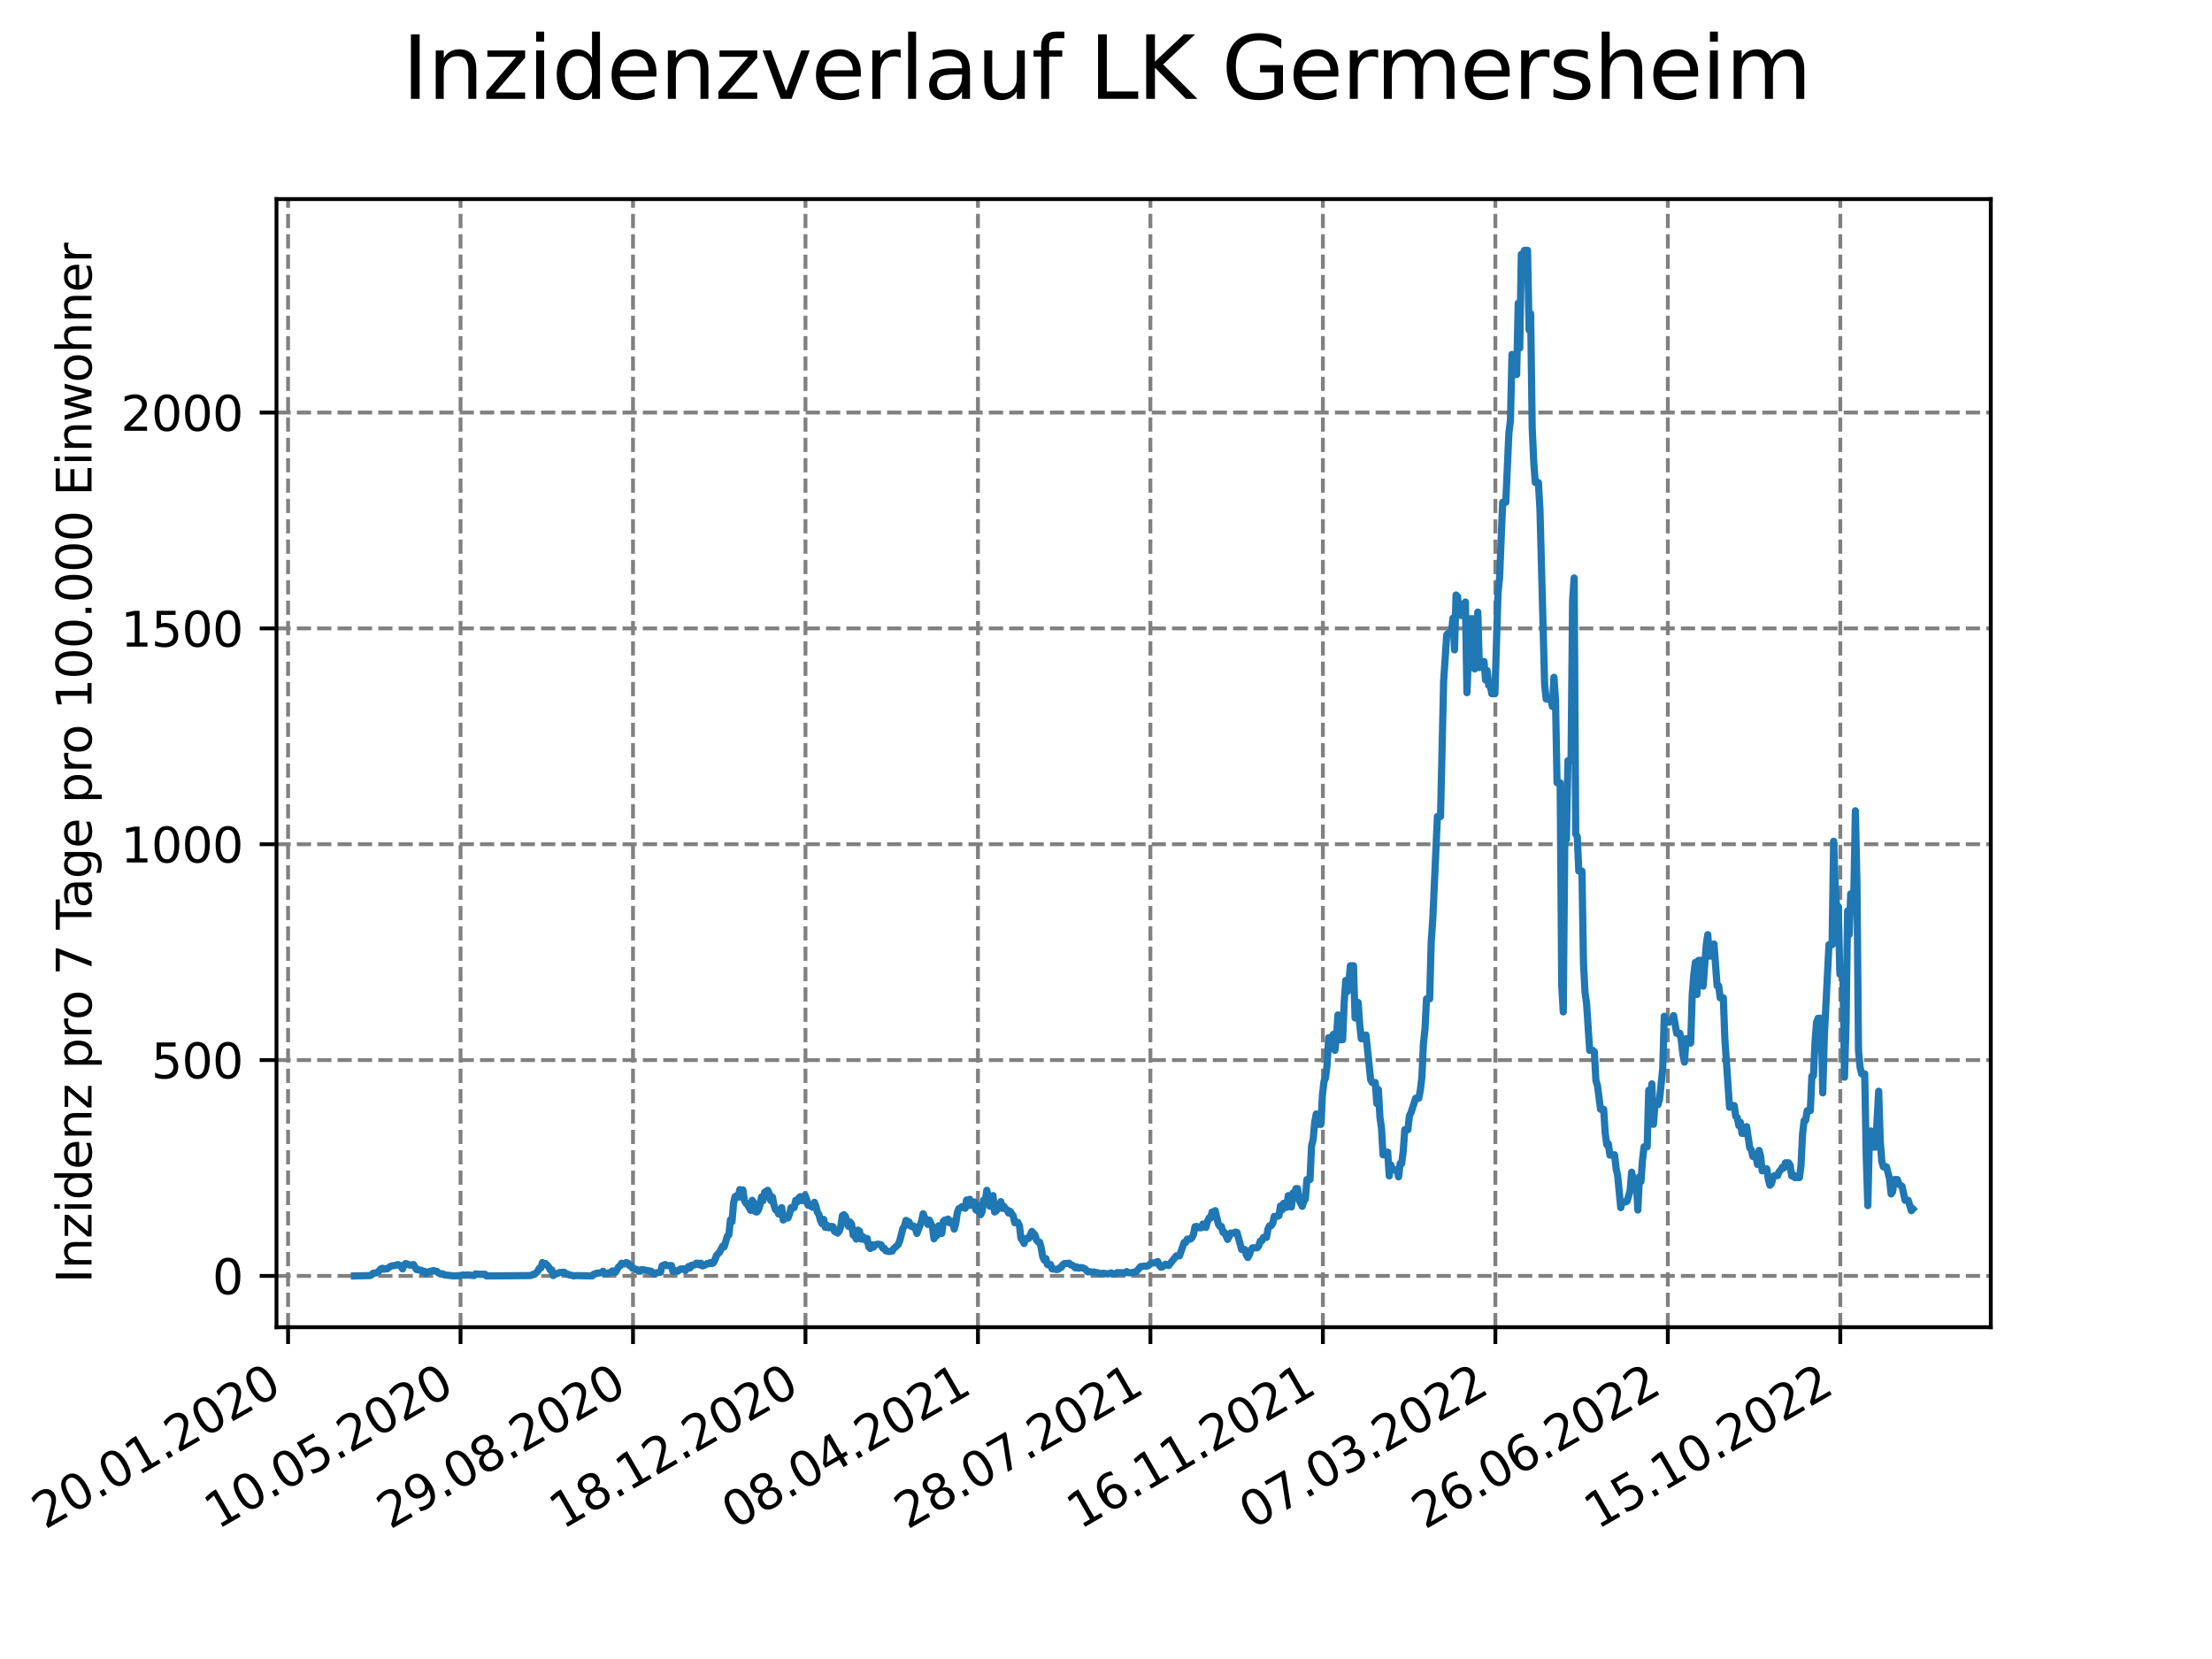 <?xml version="1.0" encoding="utf-8" standalone="no"?>
<!DOCTYPE svg PUBLIC "-//W3C//DTD SVG 1.1//EN"
  "http://www.w3.org/Graphics/SVG/1.1/DTD/svg11.dtd">
<svg xmlns:xlink="http://www.w3.org/1999/xlink" width="460.8pt" height="345.6pt" viewBox="0 0 460.8 345.6" xmlns="http://www.w3.org/2000/svg" version="1.1">
 <defs>
  <style type="text/css">*{stroke-linejoin: round; stroke-linecap: butt}</style>
 </defs>
 <g id="figure_1">
  <g id="patch_1">
   <path d="M 0 345.6 
L 460.8 345.6 
L 460.8 0 
L 0 0 
z
" style="fill: #ffffff"/>
  </g>
  <g id="axes_1">
   <g id="patch_2">
    <path d="M 57.6 276.48 
L 414.72 276.48 
L 414.72 41.472 
L 57.6 41.472 
z
" style="fill: #ffffff"/>
   </g>
   <g id="matplotlib.axis_1">
    <g id="xtick_1">
     <g id="line2d_1">
      <path d="M 60.009 276.48 
L 60.009 41.472 
" clip-path="url(#pda93809107)" style="fill: none; stroke-dasharray: 2.96,1.28; stroke-dashoffset: 0; stroke: #808080; stroke-width: 0.8"/>
     </g>
     <g id="line2d_2">
      <defs>
       <path id="m7b2883e2c3" d="M 0 0 
L 0 3.5 
" style="stroke: #000000; stroke-width: 0.8"/>
      </defs>
      <g>
       <use xlink:href="#m7b2883e2c3" x="60.009" y="276.48" style="stroke: #000000; stroke-width: 0.8"/>
      </g>
     </g>
     <g id="text_1">
      <!-- 20.01.2020 -->
      <g transform="translate(9.384 318.689) rotate(-30) scale(0.1 -0.1)">
       <defs>
        <path id="DejaVuSans-32" d="M 1228 531 
L 3431 531 
L 3431 0 
L 469 0 
L 469 531 
Q 828 903 1448 1529 
Q 2069 2156 2228 2338 
Q 2531 2678 2651 2914 
Q 2772 3150 2772 3378 
Q 2772 3750 2511 3984 
Q 2250 4219 1831 4219 
Q 1534 4219 1204 4116 
Q 875 4013 500 3803 
L 500 4441 
Q 881 4594 1212 4672 
Q 1544 4750 1819 4750 
Q 2544 4750 2975 4387 
Q 3406 4025 3406 3419 
Q 3406 3131 3298 2873 
Q 3191 2616 2906 2266 
Q 2828 2175 2409 1742 
Q 1991 1309 1228 531 
z
" transform="scale(0.016)"/>
        <path id="DejaVuSans-30" d="M 2034 4250 
Q 1547 4250 1301 3770 
Q 1056 3291 1056 2328 
Q 1056 1369 1301 889 
Q 1547 409 2034 409 
Q 2525 409 2770 889 
Q 3016 1369 3016 2328 
Q 3016 3291 2770 3770 
Q 2525 4250 2034 4250 
z
M 2034 4750 
Q 2819 4750 3233 4129 
Q 3647 3509 3647 2328 
Q 3647 1150 3233 529 
Q 2819 -91 2034 -91 
Q 1250 -91 836 529 
Q 422 1150 422 2328 
Q 422 3509 836 4129 
Q 1250 4750 2034 4750 
z
" transform="scale(0.016)"/>
        <path id="DejaVuSans-2e" d="M 684 794 
L 1344 794 
L 1344 0 
L 684 0 
L 684 794 
z
" transform="scale(0.016)"/>
        <path id="DejaVuSans-31" d="M 794 531 
L 1825 531 
L 1825 4091 
L 703 3866 
L 703 4441 
L 1819 4666 
L 2450 4666 
L 2450 531 
L 3481 531 
L 3481 0 
L 794 0 
L 794 531 
z
" transform="scale(0.016)"/>
       </defs>
       <use xlink:href="#DejaVuSans-32"/>
       <use xlink:href="#DejaVuSans-30" x="63.623"/>
       <use xlink:href="#DejaVuSans-2e" x="127.246"/>
       <use xlink:href="#DejaVuSans-30" x="159.033"/>
       <use xlink:href="#DejaVuSans-31" x="222.656"/>
       <use xlink:href="#DejaVuSans-2e" x="286.279"/>
       <use xlink:href="#DejaVuSans-32" x="318.066"/>
       <use xlink:href="#DejaVuSans-30" x="381.689"/>
       <use xlink:href="#DejaVuSans-32" x="445.312"/>
       <use xlink:href="#DejaVuSans-30" x="508.936"/>
      </g>
     </g>
    </g>
    <g id="xtick_2">
     <g id="line2d_3">
      <path d="M 95.938 276.48 
L 95.938 41.472 
" clip-path="url(#pda93809107)" style="fill: none; stroke-dasharray: 2.96,1.28; stroke-dashoffset: 0; stroke: #808080; stroke-width: 0.8"/>
     </g>
     <g id="line2d_4">
      <g>
       <use xlink:href="#m7b2883e2c3" x="95.938" y="276.48" style="stroke: #000000; stroke-width: 0.8"/>
      </g>
     </g>
     <g id="text_2">
      <!-- 10.05.2020 -->
      <g transform="translate(45.312 318.689) rotate(-30) scale(0.1 -0.1)">
       <defs>
        <path id="DejaVuSans-35" d="M 691 4666 
L 3169 4666 
L 3169 4134 
L 1269 4134 
L 1269 2991 
Q 1406 3038 1543 3061 
Q 1681 3084 1819 3084 
Q 2600 3084 3056 2656 
Q 3513 2228 3513 1497 
Q 3513 744 3044 326 
Q 2575 -91 1722 -91 
Q 1428 -91 1123 -41 
Q 819 9 494 109 
L 494 744 
Q 775 591 1075 516 
Q 1375 441 1709 441 
Q 2250 441 2565 725 
Q 2881 1009 2881 1497 
Q 2881 1984 2565 2268 
Q 2250 2553 1709 2553 
Q 1456 2553 1204 2497 
Q 953 2441 691 2322 
L 691 4666 
z
" transform="scale(0.016)"/>
       </defs>
       <use xlink:href="#DejaVuSans-31"/>
       <use xlink:href="#DejaVuSans-30" x="63.623"/>
       <use xlink:href="#DejaVuSans-2e" x="127.246"/>
       <use xlink:href="#DejaVuSans-30" x="159.033"/>
       <use xlink:href="#DejaVuSans-35" x="222.656"/>
       <use xlink:href="#DejaVuSans-2e" x="286.279"/>
       <use xlink:href="#DejaVuSans-32" x="318.066"/>
       <use xlink:href="#DejaVuSans-30" x="381.689"/>
       <use xlink:href="#DejaVuSans-32" x="445.312"/>
       <use xlink:href="#DejaVuSans-30" x="508.936"/>
      </g>
     </g>
    </g>
    <g id="xtick_3">
     <g id="line2d_5">
      <path d="M 131.866 276.48 
L 131.866 41.472 
" clip-path="url(#pda93809107)" style="fill: none; stroke-dasharray: 2.96,1.28; stroke-dashoffset: 0; stroke: #808080; stroke-width: 0.8"/>
     </g>
     <g id="line2d_6">
      <g>
       <use xlink:href="#m7b2883e2c3" x="131.866" y="276.48" style="stroke: #000000; stroke-width: 0.8"/>
      </g>
     </g>
     <g id="text_3">
      <!-- 29.08.2020 -->
      <g transform="translate(81.241 318.689) rotate(-30) scale(0.1 -0.1)">
       <defs>
        <path id="DejaVuSans-39" d="M 703 97 
L 703 672 
Q 941 559 1184 500 
Q 1428 441 1663 441 
Q 2288 441 2617 861 
Q 2947 1281 2994 2138 
Q 2813 1869 2534 1725 
Q 2256 1581 1919 1581 
Q 1219 1581 811 2004 
Q 403 2428 403 3163 
Q 403 3881 828 4315 
Q 1253 4750 1959 4750 
Q 2769 4750 3195 4129 
Q 3622 3509 3622 2328 
Q 3622 1225 3098 567 
Q 2575 -91 1691 -91 
Q 1453 -91 1209 -44 
Q 966 3 703 97 
z
M 1959 2075 
Q 2384 2075 2632 2365 
Q 2881 2656 2881 3163 
Q 2881 3666 2632 3958 
Q 2384 4250 1959 4250 
Q 1534 4250 1286 3958 
Q 1038 3666 1038 3163 
Q 1038 2656 1286 2365 
Q 1534 2075 1959 2075 
z
" transform="scale(0.016)"/>
        <path id="DejaVuSans-38" d="M 2034 2216 
Q 1584 2216 1326 1975 
Q 1069 1734 1069 1313 
Q 1069 891 1326 650 
Q 1584 409 2034 409 
Q 2484 409 2743 651 
Q 3003 894 3003 1313 
Q 3003 1734 2745 1975 
Q 2488 2216 2034 2216 
z
M 1403 2484 
Q 997 2584 770 2862 
Q 544 3141 544 3541 
Q 544 4100 942 4425 
Q 1341 4750 2034 4750 
Q 2731 4750 3128 4425 
Q 3525 4100 3525 3541 
Q 3525 3141 3298 2862 
Q 3072 2584 2669 2484 
Q 3125 2378 3379 2068 
Q 3634 1759 3634 1313 
Q 3634 634 3220 271 
Q 2806 -91 2034 -91 
Q 1263 -91 848 271 
Q 434 634 434 1313 
Q 434 1759 690 2068 
Q 947 2378 1403 2484 
z
M 1172 3481 
Q 1172 3119 1398 2916 
Q 1625 2713 2034 2713 
Q 2441 2713 2670 2916 
Q 2900 3119 2900 3481 
Q 2900 3844 2670 4047 
Q 2441 4250 2034 4250 
Q 1625 4250 1398 4047 
Q 1172 3844 1172 3481 
z
" transform="scale(0.016)"/>
       </defs>
       <use xlink:href="#DejaVuSans-32"/>
       <use xlink:href="#DejaVuSans-39" x="63.623"/>
       <use xlink:href="#DejaVuSans-2e" x="127.246"/>
       <use xlink:href="#DejaVuSans-30" x="159.033"/>
       <use xlink:href="#DejaVuSans-38" x="222.656"/>
       <use xlink:href="#DejaVuSans-2e" x="286.279"/>
       <use xlink:href="#DejaVuSans-32" x="318.066"/>
       <use xlink:href="#DejaVuSans-30" x="381.689"/>
       <use xlink:href="#DejaVuSans-32" x="445.312"/>
       <use xlink:href="#DejaVuSans-30" x="508.936"/>
      </g>
     </g>
    </g>
    <g id="xtick_4">
     <g id="line2d_7">
      <path d="M 167.795 276.48 
L 167.795 41.472 
" clip-path="url(#pda93809107)" style="fill: none; stroke-dasharray: 2.96,1.28; stroke-dashoffset: 0; stroke: #808080; stroke-width: 0.8"/>
     </g>
     <g id="line2d_8">
      <g>
       <use xlink:href="#m7b2883e2c3" x="167.795" y="276.48" style="stroke: #000000; stroke-width: 0.8"/>
      </g>
     </g>
     <g id="text_4">
      <!-- 18.12.2020 -->
      <g transform="translate(117.17 318.689) rotate(-30) scale(0.1 -0.1)">
       <use xlink:href="#DejaVuSans-31"/>
       <use xlink:href="#DejaVuSans-38" x="63.623"/>
       <use xlink:href="#DejaVuSans-2e" x="127.246"/>
       <use xlink:href="#DejaVuSans-31" x="159.033"/>
       <use xlink:href="#DejaVuSans-32" x="222.656"/>
       <use xlink:href="#DejaVuSans-2e" x="286.279"/>
       <use xlink:href="#DejaVuSans-32" x="318.066"/>
       <use xlink:href="#DejaVuSans-30" x="381.689"/>
       <use xlink:href="#DejaVuSans-32" x="445.312"/>
       <use xlink:href="#DejaVuSans-30" x="508.936"/>
      </g>
     </g>
    </g>
    <g id="xtick_5">
     <g id="line2d_9">
      <path d="M 203.724 276.48 
L 203.724 41.472 
" clip-path="url(#pda93809107)" style="fill: none; stroke-dasharray: 2.96,1.28; stroke-dashoffset: 0; stroke: #808080; stroke-width: 0.8"/>
     </g>
     <g id="line2d_10">
      <g>
       <use xlink:href="#m7b2883e2c3" x="203.724" y="276.48" style="stroke: #000000; stroke-width: 0.8"/>
      </g>
     </g>
     <g id="text_5">
      <!-- 08.04.2021 -->
      <g transform="translate(153.099 318.689) rotate(-30) scale(0.1 -0.1)">
       <defs>
        <path id="DejaVuSans-34" d="M 2419 4116 
L 825 1625 
L 2419 1625 
L 2419 4116 
z
M 2253 4666 
L 3047 4666 
L 3047 1625 
L 3713 1625 
L 3713 1100 
L 3047 1100 
L 3047 0 
L 2419 0 
L 2419 1100 
L 313 1100 
L 313 1709 
L 2253 4666 
z
" transform="scale(0.016)"/>
       </defs>
       <use xlink:href="#DejaVuSans-30"/>
       <use xlink:href="#DejaVuSans-38" x="63.623"/>
       <use xlink:href="#DejaVuSans-2e" x="127.246"/>
       <use xlink:href="#DejaVuSans-30" x="159.033"/>
       <use xlink:href="#DejaVuSans-34" x="222.656"/>
       <use xlink:href="#DejaVuSans-2e" x="286.279"/>
       <use xlink:href="#DejaVuSans-32" x="318.066"/>
       <use xlink:href="#DejaVuSans-30" x="381.689"/>
       <use xlink:href="#DejaVuSans-32" x="445.312"/>
       <use xlink:href="#DejaVuSans-31" x="508.936"/>
      </g>
     </g>
    </g>
    <g id="xtick_6">
     <g id="line2d_11">
      <path d="M 239.653 276.48 
L 239.653 41.472 
" clip-path="url(#pda93809107)" style="fill: none; stroke-dasharray: 2.96,1.28; stroke-dashoffset: 0; stroke: #808080; stroke-width: 0.8"/>
     </g>
     <g id="line2d_12">
      <g>
       <use xlink:href="#m7b2883e2c3" x="239.653" y="276.48" style="stroke: #000000; stroke-width: 0.8"/>
      </g>
     </g>
     <g id="text_6">
      <!-- 28.07.2021 -->
      <g transform="translate(189.028 318.689) rotate(-30) scale(0.1 -0.1)">
       <defs>
        <path id="DejaVuSans-37" d="M 525 4666 
L 3525 4666 
L 3525 4397 
L 1831 0 
L 1172 0 
L 2766 4134 
L 525 4134 
L 525 4666 
z
" transform="scale(0.016)"/>
       </defs>
       <use xlink:href="#DejaVuSans-32"/>
       <use xlink:href="#DejaVuSans-38" x="63.623"/>
       <use xlink:href="#DejaVuSans-2e" x="127.246"/>
       <use xlink:href="#DejaVuSans-30" x="159.033"/>
       <use xlink:href="#DejaVuSans-37" x="222.656"/>
       <use xlink:href="#DejaVuSans-2e" x="286.279"/>
       <use xlink:href="#DejaVuSans-32" x="318.066"/>
       <use xlink:href="#DejaVuSans-30" x="381.689"/>
       <use xlink:href="#DejaVuSans-32" x="445.312"/>
       <use xlink:href="#DejaVuSans-31" x="508.936"/>
      </g>
     </g>
    </g>
    <g id="xtick_7">
     <g id="line2d_13">
      <path d="M 275.582 276.48 
L 275.582 41.472 
" clip-path="url(#pda93809107)" style="fill: none; stroke-dasharray: 2.96,1.28; stroke-dashoffset: 0; stroke: #808080; stroke-width: 0.8"/>
     </g>
     <g id="line2d_14">
      <g>
       <use xlink:href="#m7b2883e2c3" x="275.582" y="276.48" style="stroke: #000000; stroke-width: 0.8"/>
      </g>
     </g>
     <g id="text_7">
      <!-- 16.11.2021 -->
      <g transform="translate(224.957 318.689) rotate(-30) scale(0.1 -0.1)">
       <defs>
        <path id="DejaVuSans-36" d="M 2113 2584 
Q 1688 2584 1439 2293 
Q 1191 2003 1191 1497 
Q 1191 994 1439 701 
Q 1688 409 2113 409 
Q 2538 409 2786 701 
Q 3034 994 3034 1497 
Q 3034 2003 2786 2293 
Q 2538 2584 2113 2584 
z
M 3366 4563 
L 3366 3988 
Q 3128 4100 2886 4159 
Q 2644 4219 2406 4219 
Q 1781 4219 1451 3797 
Q 1122 3375 1075 2522 
Q 1259 2794 1537 2939 
Q 1816 3084 2150 3084 
Q 2853 3084 3261 2657 
Q 3669 2231 3669 1497 
Q 3669 778 3244 343 
Q 2819 -91 2113 -91 
Q 1303 -91 875 529 
Q 447 1150 447 2328 
Q 447 3434 972 4092 
Q 1497 4750 2381 4750 
Q 2619 4750 2861 4703 
Q 3103 4656 3366 4563 
z
" transform="scale(0.016)"/>
       </defs>
       <use xlink:href="#DejaVuSans-31"/>
       <use xlink:href="#DejaVuSans-36" x="63.623"/>
       <use xlink:href="#DejaVuSans-2e" x="127.246"/>
       <use xlink:href="#DejaVuSans-31" x="159.033"/>
       <use xlink:href="#DejaVuSans-31" x="222.656"/>
       <use xlink:href="#DejaVuSans-2e" x="286.279"/>
       <use xlink:href="#DejaVuSans-32" x="318.066"/>
       <use xlink:href="#DejaVuSans-30" x="381.689"/>
       <use xlink:href="#DejaVuSans-32" x="445.312"/>
       <use xlink:href="#DejaVuSans-31" x="508.936"/>
      </g>
     </g>
    </g>
    <g id="xtick_8">
     <g id="line2d_15">
      <path d="M 311.511 276.48 
L 311.511 41.472 
" clip-path="url(#pda93809107)" style="fill: none; stroke-dasharray: 2.96,1.28; stroke-dashoffset: 0; stroke: #808080; stroke-width: 0.8"/>
     </g>
     <g id="line2d_16">
      <g>
       <use xlink:href="#m7b2883e2c3" x="311.511" y="276.48" style="stroke: #000000; stroke-width: 0.8"/>
      </g>
     </g>
     <g id="text_8">
      <!-- 07.03.2022 -->
      <g transform="translate(260.886 318.689) rotate(-30) scale(0.1 -0.1)">
       <defs>
        <path id="DejaVuSans-33" d="M 2597 2516 
Q 3050 2419 3304 2112 
Q 3559 1806 3559 1356 
Q 3559 666 3084 287 
Q 2609 -91 1734 -91 
Q 1441 -91 1130 -33 
Q 819 25 488 141 
L 488 750 
Q 750 597 1062 519 
Q 1375 441 1716 441 
Q 2309 441 2620 675 
Q 2931 909 2931 1356 
Q 2931 1769 2642 2001 
Q 2353 2234 1838 2234 
L 1294 2234 
L 1294 2753 
L 1863 2753 
Q 2328 2753 2575 2939 
Q 2822 3125 2822 3475 
Q 2822 3834 2567 4026 
Q 2313 4219 1838 4219 
Q 1578 4219 1281 4162 
Q 984 4106 628 3988 
L 628 4550 
Q 988 4650 1302 4700 
Q 1616 4750 1894 4750 
Q 2613 4750 3031 4423 
Q 3450 4097 3450 3541 
Q 3450 3153 3228 2886 
Q 3006 2619 2597 2516 
z
" transform="scale(0.016)"/>
       </defs>
       <use xlink:href="#DejaVuSans-30"/>
       <use xlink:href="#DejaVuSans-37" x="63.623"/>
       <use xlink:href="#DejaVuSans-2e" x="127.246"/>
       <use xlink:href="#DejaVuSans-30" x="159.033"/>
       <use xlink:href="#DejaVuSans-33" x="222.656"/>
       <use xlink:href="#DejaVuSans-2e" x="286.279"/>
       <use xlink:href="#DejaVuSans-32" x="318.066"/>
       <use xlink:href="#DejaVuSans-30" x="381.689"/>
       <use xlink:href="#DejaVuSans-32" x="445.312"/>
       <use xlink:href="#DejaVuSans-32" x="508.936"/>
      </g>
     </g>
    </g>
    <g id="xtick_9">
     <g id="line2d_17">
      <path d="M 347.44 276.48 
L 347.44 41.472 
" clip-path="url(#pda93809107)" style="fill: none; stroke-dasharray: 2.96,1.28; stroke-dashoffset: 0; stroke: #808080; stroke-width: 0.8"/>
     </g>
     <g id="line2d_18">
      <g>
       <use xlink:href="#m7b2883e2c3" x="347.44" y="276.48" style="stroke: #000000; stroke-width: 0.8"/>
      </g>
     </g>
     <g id="text_9">
      <!-- 26.06.2022 -->
      <g transform="translate(296.814 318.689) rotate(-30) scale(0.1 -0.1)">
       <use xlink:href="#DejaVuSans-32"/>
       <use xlink:href="#DejaVuSans-36" x="63.623"/>
       <use xlink:href="#DejaVuSans-2e" x="127.246"/>
       <use xlink:href="#DejaVuSans-30" x="159.033"/>
       <use xlink:href="#DejaVuSans-36" x="222.656"/>
       <use xlink:href="#DejaVuSans-2e" x="286.279"/>
       <use xlink:href="#DejaVuSans-32" x="318.066"/>
       <use xlink:href="#DejaVuSans-30" x="381.689"/>
       <use xlink:href="#DejaVuSans-32" x="445.312"/>
       <use xlink:href="#DejaVuSans-32" x="508.936"/>
      </g>
     </g>
    </g>
    <g id="xtick_10">
     <g id="line2d_19">
      <path d="M 383.369 276.48 
L 383.369 41.472 
" clip-path="url(#pda93809107)" style="fill: none; stroke-dasharray: 2.96,1.28; stroke-dashoffset: 0; stroke: #808080; stroke-width: 0.8"/>
     </g>
     <g id="line2d_20">
      <g>
       <use xlink:href="#m7b2883e2c3" x="383.369" y="276.48" style="stroke: #000000; stroke-width: 0.8"/>
      </g>
     </g>
     <g id="text_10">
      <!-- 15.10.2022 -->
      <g transform="translate(332.743 318.689) rotate(-30) scale(0.1 -0.1)">
       <use xlink:href="#DejaVuSans-31"/>
       <use xlink:href="#DejaVuSans-35" x="63.623"/>
       <use xlink:href="#DejaVuSans-2e" x="127.246"/>
       <use xlink:href="#DejaVuSans-31" x="159.033"/>
       <use xlink:href="#DejaVuSans-30" x="222.656"/>
       <use xlink:href="#DejaVuSans-2e" x="286.279"/>
       <use xlink:href="#DejaVuSans-32" x="318.066"/>
       <use xlink:href="#DejaVuSans-30" x="381.689"/>
       <use xlink:href="#DejaVuSans-32" x="445.312"/>
       <use xlink:href="#DejaVuSans-32" x="508.936"/>
      </g>
     </g>
    </g>
   </g>
   <g id="matplotlib.axis_2">
    <g id="ytick_1">
     <g id="line2d_21">
      <path d="M 57.6 265.798 
L 414.72 265.798 
" clip-path="url(#pda93809107)" style="fill: none; stroke-dasharray: 2.96,1.28; stroke-dashoffset: 0; stroke: #808080; stroke-width: 0.8"/>
     </g>
     <g id="line2d_22">
      <defs>
       <path id="m32d143be0c" d="M 0 0 
L -3.5 0 
" style="stroke: #000000; stroke-width: 0.8"/>
      </defs>
      <g>
       <use xlink:href="#m32d143be0c" x="57.6" y="265.798" style="stroke: #000000; stroke-width: 0.8"/>
      </g>
     </g>
     <g id="text_11">
      <!-- 0 -->
      <g transform="translate(44.237 269.597) scale(0.1 -0.1)">
       <use xlink:href="#DejaVuSans-30"/>
      </g>
     </g>
    </g>
    <g id="ytick_2">
     <g id="line2d_23">
      <path d="M 57.6 220.834 
L 414.72 220.834 
" clip-path="url(#pda93809107)" style="fill: none; stroke-dasharray: 2.96,1.28; stroke-dashoffset: 0; stroke: #808080; stroke-width: 0.8"/>
     </g>
     <g id="line2d_24">
      <g>
       <use xlink:href="#m32d143be0c" x="57.6" y="220.834" style="stroke: #000000; stroke-width: 0.8"/>
      </g>
     </g>
     <g id="text_12">
      <!-- 500 -->
      <g transform="translate(31.512 224.633) scale(0.1 -0.1)">
       <use xlink:href="#DejaVuSans-35"/>
       <use xlink:href="#DejaVuSans-30" x="63.623"/>
       <use xlink:href="#DejaVuSans-30" x="127.246"/>
      </g>
     </g>
    </g>
    <g id="ytick_3">
     <g id="line2d_25">
      <path d="M 57.6 175.87 
L 414.72 175.87 
" clip-path="url(#pda93809107)" style="fill: none; stroke-dasharray: 2.96,1.28; stroke-dashoffset: 0; stroke: #808080; stroke-width: 0.8"/>
     </g>
     <g id="line2d_26">
      <g>
       <use xlink:href="#m32d143be0c" x="57.6" y="175.87" style="stroke: #000000; stroke-width: 0.8"/>
      </g>
     </g>
     <g id="text_13">
      <!-- 1000 -->
      <g transform="translate(25.15 179.669) scale(0.1 -0.1)">
       <use xlink:href="#DejaVuSans-31"/>
       <use xlink:href="#DejaVuSans-30" x="63.623"/>
       <use xlink:href="#DejaVuSans-30" x="127.246"/>
       <use xlink:href="#DejaVuSans-30" x="190.869"/>
      </g>
     </g>
    </g>
    <g id="ytick_4">
     <g id="line2d_27">
      <path d="M 57.6 130.906 
L 414.72 130.906 
" clip-path="url(#pda93809107)" style="fill: none; stroke-dasharray: 2.96,1.28; stroke-dashoffset: 0; stroke: #808080; stroke-width: 0.8"/>
     </g>
     <g id="line2d_28">
      <g>
       <use xlink:href="#m32d143be0c" x="57.6" y="130.906" style="stroke: #000000; stroke-width: 0.8"/>
      </g>
     </g>
     <g id="text_14">
      <!-- 1500 -->
      <g transform="translate(25.15 134.706) scale(0.1 -0.1)">
       <use xlink:href="#DejaVuSans-31"/>
       <use xlink:href="#DejaVuSans-35" x="63.623"/>
       <use xlink:href="#DejaVuSans-30" x="127.246"/>
       <use xlink:href="#DejaVuSans-30" x="190.869"/>
      </g>
     </g>
    </g>
    <g id="ytick_5">
     <g id="line2d_29">
      <path d="M 57.6 85.943 
L 414.72 85.943 
" clip-path="url(#pda93809107)" style="fill: none; stroke-dasharray: 2.96,1.28; stroke-dashoffset: 0; stroke: #808080; stroke-width: 0.8"/>
     </g>
     <g id="line2d_30">
      <g>
       <use xlink:href="#m32d143be0c" x="57.6" y="85.943" style="stroke: #000000; stroke-width: 0.8"/>
      </g>
     </g>
     <g id="text_15">
      <!-- 2000 -->
      <g transform="translate(25.15 89.742) scale(0.1 -0.1)">
       <use xlink:href="#DejaVuSans-32"/>
       <use xlink:href="#DejaVuSans-30" x="63.623"/>
       <use xlink:href="#DejaVuSans-30" x="127.246"/>
       <use xlink:href="#DejaVuSans-30" x="190.869"/>
      </g>
     </g>
    </g>
    <g id="text_16">
     <!-- Inzidenz pro 7 Tage pro 100.000 Einwohner -->
     <g transform="translate(19.07 267.301) rotate(-90) scale(0.1 -0.1)">
      <defs>
       <path id="DejaVuSans-49" d="M 628 4666 
L 1259 4666 
L 1259 0 
L 628 0 
L 628 4666 
z
" transform="scale(0.016)"/>
       <path id="DejaVuSans-6e" d="M 3513 2113 
L 3513 0 
L 2938 0 
L 2938 2094 
Q 2938 2591 2744 2837 
Q 2550 3084 2163 3084 
Q 1697 3084 1428 2787 
Q 1159 2491 1159 1978 
L 1159 0 
L 581 0 
L 581 3500 
L 1159 3500 
L 1159 2956 
Q 1366 3272 1645 3428 
Q 1925 3584 2291 3584 
Q 2894 3584 3203 3211 
Q 3513 2838 3513 2113 
z
" transform="scale(0.016)"/>
       <path id="DejaVuSans-7a" d="M 353 3500 
L 3084 3500 
L 3084 2975 
L 922 459 
L 3084 459 
L 3084 0 
L 275 0 
L 275 525 
L 2438 3041 
L 353 3041 
L 353 3500 
z
" transform="scale(0.016)"/>
       <path id="DejaVuSans-69" d="M 603 3500 
L 1178 3500 
L 1178 0 
L 603 0 
L 603 3500 
z
M 603 4863 
L 1178 4863 
L 1178 4134 
L 603 4134 
L 603 4863 
z
" transform="scale(0.016)"/>
       <path id="DejaVuSans-64" d="M 2906 2969 
L 2906 4863 
L 3481 4863 
L 3481 0 
L 2906 0 
L 2906 525 
Q 2725 213 2448 61 
Q 2172 -91 1784 -91 
Q 1150 -91 751 415 
Q 353 922 353 1747 
Q 353 2572 751 3078 
Q 1150 3584 1784 3584 
Q 2172 3584 2448 3432 
Q 2725 3281 2906 2969 
z
M 947 1747 
Q 947 1113 1208 752 
Q 1469 391 1925 391 
Q 2381 391 2643 752 
Q 2906 1113 2906 1747 
Q 2906 2381 2643 2742 
Q 2381 3103 1925 3103 
Q 1469 3103 1208 2742 
Q 947 2381 947 1747 
z
" transform="scale(0.016)"/>
       <path id="DejaVuSans-65" d="M 3597 1894 
L 3597 1613 
L 953 1613 
Q 991 1019 1311 708 
Q 1631 397 2203 397 
Q 2534 397 2845 478 
Q 3156 559 3463 722 
L 3463 178 
Q 3153 47 2828 -22 
Q 2503 -91 2169 -91 
Q 1331 -91 842 396 
Q 353 884 353 1716 
Q 353 2575 817 3079 
Q 1281 3584 2069 3584 
Q 2775 3584 3186 3129 
Q 3597 2675 3597 1894 
z
M 3022 2063 
Q 3016 2534 2758 2815 
Q 2500 3097 2075 3097 
Q 1594 3097 1305 2825 
Q 1016 2553 972 2059 
L 3022 2063 
z
" transform="scale(0.016)"/>
       <path id="DejaVuSans-20" transform="scale(0.016)"/>
       <path id="DejaVuSans-70" d="M 1159 525 
L 1159 -1331 
L 581 -1331 
L 581 3500 
L 1159 3500 
L 1159 2969 
Q 1341 3281 1617 3432 
Q 1894 3584 2278 3584 
Q 2916 3584 3314 3078 
Q 3713 2572 3713 1747 
Q 3713 922 3314 415 
Q 2916 -91 2278 -91 
Q 1894 -91 1617 61 
Q 1341 213 1159 525 
z
M 3116 1747 
Q 3116 2381 2855 2742 
Q 2594 3103 2138 3103 
Q 1681 3103 1420 2742 
Q 1159 2381 1159 1747 
Q 1159 1113 1420 752 
Q 1681 391 2138 391 
Q 2594 391 2855 752 
Q 3116 1113 3116 1747 
z
" transform="scale(0.016)"/>
       <path id="DejaVuSans-72" d="M 2631 2963 
Q 2534 3019 2420 3045 
Q 2306 3072 2169 3072 
Q 1681 3072 1420 2755 
Q 1159 2438 1159 1844 
L 1159 0 
L 581 0 
L 581 3500 
L 1159 3500 
L 1159 2956 
Q 1341 3275 1631 3429 
Q 1922 3584 2338 3584 
Q 2397 3584 2469 3576 
Q 2541 3569 2628 3553 
L 2631 2963 
z
" transform="scale(0.016)"/>
       <path id="DejaVuSans-6f" d="M 1959 3097 
Q 1497 3097 1228 2736 
Q 959 2375 959 1747 
Q 959 1119 1226 758 
Q 1494 397 1959 397 
Q 2419 397 2687 759 
Q 2956 1122 2956 1747 
Q 2956 2369 2687 2733 
Q 2419 3097 1959 3097 
z
M 1959 3584 
Q 2709 3584 3137 3096 
Q 3566 2609 3566 1747 
Q 3566 888 3137 398 
Q 2709 -91 1959 -91 
Q 1206 -91 779 398 
Q 353 888 353 1747 
Q 353 2609 779 3096 
Q 1206 3584 1959 3584 
z
" transform="scale(0.016)"/>
       <path id="DejaVuSans-54" d="M -19 4666 
L 3928 4666 
L 3928 4134 
L 2272 4134 
L 2272 0 
L 1638 0 
L 1638 4134 
L -19 4134 
L -19 4666 
z
" transform="scale(0.016)"/>
       <path id="DejaVuSans-61" d="M 2194 1759 
Q 1497 1759 1228 1600 
Q 959 1441 959 1056 
Q 959 750 1161 570 
Q 1363 391 1709 391 
Q 2188 391 2477 730 
Q 2766 1069 2766 1631 
L 2766 1759 
L 2194 1759 
z
M 3341 1997 
L 3341 0 
L 2766 0 
L 2766 531 
Q 2569 213 2275 61 
Q 1981 -91 1556 -91 
Q 1019 -91 701 211 
Q 384 513 384 1019 
Q 384 1609 779 1909 
Q 1175 2209 1959 2209 
L 2766 2209 
L 2766 2266 
Q 2766 2663 2505 2880 
Q 2244 3097 1772 3097 
Q 1472 3097 1187 3025 
Q 903 2953 641 2809 
L 641 3341 
Q 956 3463 1253 3523 
Q 1550 3584 1831 3584 
Q 2591 3584 2966 3190 
Q 3341 2797 3341 1997 
z
" transform="scale(0.016)"/>
       <path id="DejaVuSans-67" d="M 2906 1791 
Q 2906 2416 2648 2759 
Q 2391 3103 1925 3103 
Q 1463 3103 1205 2759 
Q 947 2416 947 1791 
Q 947 1169 1205 825 
Q 1463 481 1925 481 
Q 2391 481 2648 825 
Q 2906 1169 2906 1791 
z
M 3481 434 
Q 3481 -459 3084 -895 
Q 2688 -1331 1869 -1331 
Q 1566 -1331 1297 -1286 
Q 1028 -1241 775 -1147 
L 775 -588 
Q 1028 -725 1275 -790 
Q 1522 -856 1778 -856 
Q 2344 -856 2625 -561 
Q 2906 -266 2906 331 
L 2906 616 
Q 2728 306 2450 153 
Q 2172 0 1784 0 
Q 1141 0 747 490 
Q 353 981 353 1791 
Q 353 2603 747 3093 
Q 1141 3584 1784 3584 
Q 2172 3584 2450 3431 
Q 2728 3278 2906 2969 
L 2906 3500 
L 3481 3500 
L 3481 434 
z
" transform="scale(0.016)"/>
       <path id="DejaVuSans-45" d="M 628 4666 
L 3578 4666 
L 3578 4134 
L 1259 4134 
L 1259 2753 
L 3481 2753 
L 3481 2222 
L 1259 2222 
L 1259 531 
L 3634 531 
L 3634 0 
L 628 0 
L 628 4666 
z
" transform="scale(0.016)"/>
       <path id="DejaVuSans-77" d="M 269 3500 
L 844 3500 
L 1563 769 
L 2278 3500 
L 2956 3500 
L 3675 769 
L 4391 3500 
L 4966 3500 
L 4050 0 
L 3372 0 
L 2619 2869 
L 1863 0 
L 1184 0 
L 269 3500 
z
" transform="scale(0.016)"/>
       <path id="DejaVuSans-68" d="M 3513 2113 
L 3513 0 
L 2938 0 
L 2938 2094 
Q 2938 2591 2744 2837 
Q 2550 3084 2163 3084 
Q 1697 3084 1428 2787 
Q 1159 2491 1159 1978 
L 1159 0 
L 581 0 
L 581 4863 
L 1159 4863 
L 1159 2956 
Q 1366 3272 1645 3428 
Q 1925 3584 2291 3584 
Q 2894 3584 3203 3211 
Q 3513 2838 3513 2113 
z
" transform="scale(0.016)"/>
      </defs>
      <use xlink:href="#DejaVuSans-49"/>
      <use xlink:href="#DejaVuSans-6e" x="29.492"/>
      <use xlink:href="#DejaVuSans-7a" x="92.871"/>
      <use xlink:href="#DejaVuSans-69" x="145.361"/>
      <use xlink:href="#DejaVuSans-64" x="173.145"/>
      <use xlink:href="#DejaVuSans-65" x="236.621"/>
      <use xlink:href="#DejaVuSans-6e" x="298.145"/>
      <use xlink:href="#DejaVuSans-7a" x="361.523"/>
      <use xlink:href="#DejaVuSans-20" x="414.014"/>
      <use xlink:href="#DejaVuSans-70" x="445.801"/>
      <use xlink:href="#DejaVuSans-72" x="509.277"/>
      <use xlink:href="#DejaVuSans-6f" x="548.141"/>
      <use xlink:href="#DejaVuSans-20" x="609.322"/>
      <use xlink:href="#DejaVuSans-37" x="641.109"/>
      <use xlink:href="#DejaVuSans-20" x="704.732"/>
      <use xlink:href="#DejaVuSans-54" x="736.52"/>
      <use xlink:href="#DejaVuSans-61" x="781.104"/>
      <use xlink:href="#DejaVuSans-67" x="842.383"/>
      <use xlink:href="#DejaVuSans-65" x="905.859"/>
      <use xlink:href="#DejaVuSans-20" x="967.383"/>
      <use xlink:href="#DejaVuSans-70" x="999.17"/>
      <use xlink:href="#DejaVuSans-72" x="1062.646"/>
      <use xlink:href="#DejaVuSans-6f" x="1101.51"/>
      <use xlink:href="#DejaVuSans-20" x="1162.691"/>
      <use xlink:href="#DejaVuSans-31" x="1194.479"/>
      <use xlink:href="#DejaVuSans-30" x="1258.102"/>
      <use xlink:href="#DejaVuSans-30" x="1321.725"/>
      <use xlink:href="#DejaVuSans-2e" x="1385.348"/>
      <use xlink:href="#DejaVuSans-30" x="1417.135"/>
      <use xlink:href="#DejaVuSans-30" x="1480.758"/>
      <use xlink:href="#DejaVuSans-30" x="1544.381"/>
      <use xlink:href="#DejaVuSans-20" x="1608.004"/>
      <use xlink:href="#DejaVuSans-45" x="1639.791"/>
      <use xlink:href="#DejaVuSans-69" x="1702.975"/>
      <use xlink:href="#DejaVuSans-6e" x="1730.758"/>
      <use xlink:href="#DejaVuSans-77" x="1794.137"/>
      <use xlink:href="#DejaVuSans-6f" x="1875.924"/>
      <use xlink:href="#DejaVuSans-68" x="1937.105"/>
      <use xlink:href="#DejaVuSans-6e" x="2000.484"/>
      <use xlink:href="#DejaVuSans-65" x="2063.863"/>
      <use xlink:href="#DejaVuSans-72" x="2125.387"/>
     </g>
    </g>
   </g>
   <g id="line2d_31">
    <path d="M 73.833 265.798 
L 77.07 265.728 
L 77.393 265.589 
L 77.717 265.24 
L 78.364 265.17 
L 78.688 265.031 
L 79.335 264.334 
L 79.659 264.195 
L 79.983 264.404 
L 80.306 264.264 
L 80.63 264.334 
L 81.277 263.846 
L 81.601 263.707 
L 82.248 263.637 
L 82.896 263.428 
L 83.22 263.567 
L 83.543 263.846 
L 83.867 264.334 
L 84.191 263.498 
L 84.514 263.219 
L 85.485 263.567 
L 86.133 263.428 
L 86.78 264.473 
L 87.751 264.613 
L 88.075 264.961 
L 88.398 264.822 
L 88.722 265.31 
L 89.37 264.892 
L 90.341 264.683 
L 90.664 264.822 
L 90.988 264.822 
L 91.312 265.17 
L 91.635 265.31 
L 92.283 265.38 
L 92.606 265.589 
L 93.254 265.658 
L 93.901 265.728 
L 94.548 265.798 
L 95.843 265.728 
L 96.491 265.589 
L 96.814 265.658 
L 97.462 265.589 
L 98.109 265.658 
L 98.756 265.728 
L 99.08 265.38 
L 99.727 265.449 
L 101.022 265.449 
L 101.346 265.798 
L 110.409 265.728 
L 110.733 265.658 
L 111.056 265.449 
L 111.38 265.449 
L 112.027 264.822 
L 112.351 264.195 
L 112.675 264.125 
L 112.998 263.01 
L 113.322 263.219 
L 113.646 263.219 
L 114.293 263.916 
L 114.617 264.543 
L 114.941 264.543 
L 115.264 265.728 
L 115.588 265.449 
L 116.235 265.24 
L 116.559 265.101 
L 117.53 265.031 
L 117.854 265.31 
L 118.501 265.519 
L 118.825 265.658 
L 119.148 265.658 
L 119.472 265.798 
L 120.119 265.728 
L 123.356 265.798 
L 123.68 265.449 
L 124.327 265.24 
L 124.975 265.17 
L 125.298 265.101 
L 125.622 264.822 
L 125.946 265.17 
L 126.269 265.31 
L 127.241 265.031 
L 127.564 264.752 
L 127.888 265.031 
L 128.212 265.031 
L 128.859 263.916 
L 129.183 263.707 
L 129.506 263.149 
L 129.83 263.288 
L 130.154 263.288 
L 130.477 263.01 
L 130.801 263.149 
L 131.125 263.637 
L 131.448 263.637 
L 131.772 264.195 
L 132.743 264.473 
L 133.067 264.822 
L 133.39 264.822 
L 133.714 264.473 
L 135.656 264.822 
L 135.98 265.31 
L 136.304 265.38 
L 136.627 265.17 
L 137.275 265.101 
L 137.598 265.031 
L 137.922 263.707 
L 138.569 263.428 
L 138.893 263.637 
L 139.864 263.637 
L 140.188 264.892 
L 140.512 264.613 
L 140.835 264.822 
L 141.159 264.822 
L 141.806 264.334 
L 142.454 264.334 
L 142.777 264.683 
L 143.425 263.846 
L 143.748 264.125 
L 144.072 263.567 
L 144.719 263.498 
L 145.043 263.149 
L 145.367 263.149 
L 145.69 263.498 
L 146.014 263.149 
L 146.338 263.707 
L 146.662 263.637 
L 147.309 263.219 
L 147.633 263.288 
L 147.956 263.01 
L 148.28 263.219 
L 148.604 263.079 
L 148.927 262.452 
L 149.251 261.546 
L 149.898 260.849 
L 150.546 259.594 
L 150.869 259.734 
L 151.517 257.503 
L 151.84 257.224 
L 152.164 254.087 
L 152.488 254.506 
L 152.811 250.602 
L 153.135 249.278 
L 153.459 249.069 
L 153.783 249.417 
L 154.106 247.814 
L 154.43 249.348 
L 154.754 247.884 
L 155.077 250.114 
L 155.401 250.672 
L 155.725 250.951 
L 156.372 252.136 
L 156.696 250.045 
L 157.019 250.533 
L 157.343 252.415 
L 157.667 252.484 
L 157.99 252.066 
L 158.314 251.021 
L 158.638 249.348 
L 158.961 250.114 
L 159.285 248.372 
L 159.933 247.954 
L 160.256 248.651 
L 160.58 250.114 
L 160.904 249.348 
L 161.227 251.021 
L 161.551 251.996 
L 161.875 252.066 
L 162.198 252.903 
L 162.522 252.763 
L 162.846 251.578 
L 163.169 254.157 
L 163.493 253.809 
L 163.817 253.669 
L 164.14 253.739 
L 164.464 252.903 
L 164.788 251.578 
L 165.111 251.718 
L 165.435 251.578 
L 165.759 250.045 
L 166.083 250.393 
L 166.406 249.557 
L 166.73 249.278 
L 167.054 250.114 
L 167.701 248.999 
L 168.025 249.836 
L 168.348 251.09 
L 168.672 251.09 
L 169.319 251.508 
L 169.643 250.463 
L 169.967 251.23 
L 170.29 252.554 
L 170.614 253.042 
L 170.938 254.297 
L 171.261 254.924 
L 171.585 254.018 
L 171.909 255.691 
L 172.233 255.203 
L 172.556 255.76 
L 172.88 255.76 
L 173.204 255.482 
L 173.527 255.551 
L 173.851 256.527 
L 174.498 256.876 
L 174.822 256.457 
L 175.146 255.551 
L 175.469 253.251 
L 175.793 253.042 
L 176.117 253.39 
L 176.764 255.482 
L 177.088 254.575 
L 177.411 255.063 
L 177.735 257.294 
L 178.059 257.364 
L 178.382 258.13 
L 178.706 256.248 
L 179.03 256.457 
L 179.354 258.13 
L 179.677 257.573 
L 180.001 257.852 
L 180.325 258.409 
L 180.648 257.991 
L 180.972 259.734 
L 181.296 260.082 
L 181.619 259.315 
L 181.943 259.803 
L 182.267 259.315 
L 182.914 259.176 
L 183.561 259.315 
L 183.885 260.012 
L 184.209 260.012 
L 184.532 260.57 
L 185.18 260.709 
L 185.827 260.64 
L 186.151 260.152 
L 187.122 259.246 
L 187.446 258.409 
L 188.093 255.9 
L 188.417 255.412 
L 188.74 254.227 
L 189.388 254.575 
L 189.711 255.412 
L 190.035 255.551 
L 190.359 255.412 
L 190.682 255.83 
L 191.006 256.945 
L 191.977 254.436 
L 192.301 252.833 
L 192.625 253.669 
L 192.948 254.087 
L 193.272 255.063 
L 193.596 254.157 
L 194.243 255.621 
L 194.567 258.061 
L 194.89 257.503 
L 195.214 257.364 
L 195.538 255.342 
L 195.861 256.876 
L 196.185 256.945 
L 196.509 254.436 
L 196.832 254.157 
L 197.156 254.506 
L 197.48 253.948 
L 197.804 254.715 
L 198.127 254.366 
L 198.451 254.506 
L 198.775 256.039 
L 199.098 254.924 
L 199.422 252.624 
L 199.746 251.787 
L 200.069 251.648 
L 200.393 251.369 
L 200.717 251.369 
L 201.04 251.718 
L 201.364 249.975 
L 201.688 251.16 
L 202.011 249.836 
L 202.335 251.09 
L 202.659 250.463 
L 202.982 250.393 
L 203.306 252.066 
L 203.63 252.205 
L 203.953 251.23 
L 204.277 253.042 
L 204.601 252.415 
L 204.925 249.975 
L 205.248 250.184 
L 205.572 247.954 
L 206.219 251.299 
L 206.543 250.393 
L 206.867 249.069 
L 207.19 252.484 
L 207.514 252.275 
L 207.838 251.857 
L 208.485 250.323 
L 208.809 251.718 
L 209.132 251.299 
L 209.456 251.857 
L 209.78 251.996 
L 210.103 252.693 
L 210.427 252.345 
L 211.075 253.321 
L 211.398 254.715 
L 212.046 254.645 
L 212.369 255.342 
L 212.693 257.991 
L 213.017 258.409 
L 213.34 259.037 
L 213.664 258.061 
L 213.988 257.921 
L 214.311 257.991 
L 214.959 256.527 
L 215.606 257.294 
L 215.93 258.339 
L 216.253 258.688 
L 216.577 258.758 
L 216.901 259.943 
L 217.225 261.825 
L 217.548 262.522 
L 217.872 262.173 
L 218.196 263.428 
L 218.519 263.498 
L 218.843 263.428 
L 219.167 264.334 
L 219.814 264.404 
L 220.138 264.473 
L 220.461 264.404 
L 220.785 264.055 
L 221.109 263.986 
L 221.432 263.428 
L 221.756 263.219 
L 222.727 263.149 
L 223.051 263.498 
L 223.375 263.567 
L 223.698 263.776 
L 224.022 264.125 
L 224.346 263.916 
L 224.669 264.195 
L 225.317 264.055 
L 225.964 264.264 
L 226.611 264.961 
L 226.935 264.892 
L 227.582 265.031 
L 227.906 264.961 
L 228.23 265.101 
L 228.553 265.101 
L 229.201 265.31 
L 229.848 265.24 
L 230.819 265.38 
L 231.467 265.17 
L 231.79 265.38 
L 232.438 265.31 
L 232.761 265.101 
L 234.38 265.17 
L 234.703 264.892 
L 235.027 265.101 
L 235.351 265.17 
L 236.646 264.961 
L 237.617 263.846 
L 238.264 263.776 
L 238.911 263.776 
L 239.235 263.637 
L 239.882 263.079 
L 240.53 263.079 
L 241.177 262.801 
L 241.501 263.567 
L 241.824 263.986 
L 242.148 263.916 
L 242.796 263.358 
L 243.443 263.637 
L 245.061 261.616 
L 245.709 261.616 
L 246.68 258.827 
L 247.003 258.827 
L 247.327 258.13 
L 247.974 258.13 
L 248.298 257.852 
L 248.622 257.154 
L 248.945 255.551 
L 249.269 255.482 
L 249.593 255.76 
L 250.24 255.76 
L 250.564 254.994 
L 250.888 255.482 
L 251.211 255.691 
L 251.535 254.436 
L 251.859 253.739 
L 252.182 253.739 
L 252.506 252.484 
L 252.83 253.39 
L 253.153 252.205 
L 253.801 254.994 
L 254.124 255.482 
L 254.448 255.482 
L 254.772 256.736 
L 255.095 256.736 
L 255.743 258.2 
L 256.39 256.876 
L 257.038 256.876 
L 257.361 256.667 
L 257.685 256.736 
L 258.656 260.291 
L 259.303 260.291 
L 259.627 261.406 
L 259.951 261.964 
L 260.274 261.337 
L 260.598 260.431 
L 260.922 259.943 
L 261.893 259.943 
L 262.217 259.524 
L 262.54 258.549 
L 262.864 258.479 
L 263.188 257.782 
L 263.835 257.782 
L 264.159 255.97 
L 264.482 255.342 
L 264.806 255.342 
L 265.13 254.854 
L 265.453 253.39 
L 266.101 253.39 
L 266.424 253.251 
L 266.748 251.23 
L 267.072 252.066 
L 267.395 250.672 
L 267.719 251.508 
L 268.043 251.508 
L 268.367 249.069 
L 268.69 251.09 
L 269.014 251.439 
L 269.338 248.511 
L 269.661 248.581 
L 269.985 247.605 
L 270.309 247.605 
L 270.632 250.045 
L 271.28 251.299 
L 271.603 250.254 
L 271.927 249.766 
L 272.251 245.723 
L 272.898 245.723 
L 273.222 238.683 
L 273.545 237.428 
L 273.869 233.873 
L 274.193 232.061 
L 274.516 234.222 
L 275.164 234.222 
L 275.488 228.088 
L 275.811 225.3 
L 276.135 224.533 
L 276.459 221.745 
L 276.782 216.168 
L 277.43 216.168 
L 277.753 215.471 
L 278.077 218.817 
L 278.401 216.099 
L 278.724 211.428 
L 279.048 216.587 
L 279.695 216.587 
L 280.019 208.78 
L 280.343 204.249 
L 280.666 206.549 
L 280.99 204.597 
L 281.314 201.182 
L 281.961 201.182 
L 282.285 212.056 
L 282.609 210.801 
L 282.932 208.849 
L 283.256 213.45 
L 283.58 216.377 
L 284.227 216.377 
L 284.551 215.611 
L 285.198 221.675 
L 285.522 224.881 
L 285.845 225.509 
L 286.493 225.509 
L 286.816 229.9 
L 287.14 226.973 
L 287.464 232.688 
L 287.788 234.989 
L 288.111 240.565 
L 288.759 240.565 
L 289.082 240.007 
L 289.406 244.956 
L 289.73 242.656 
L 290.053 243.702 
L 291.024 243.702 
L 291.348 245.165 
L 291.672 242.377 
L 291.995 242.377 
L 292.319 239.798 
L 292.643 235.337 
L 293.29 235.337 
L 293.614 232.409 
L 293.938 231.782 
L 294.909 228.785 
L 295.556 228.785 
L 295.88 227.112 
L 296.203 224.393 
L 296.527 217.423 
L 296.851 214.356 
L 297.174 208.083 
L 297.822 208.083 
L 298.145 196.303 
L 298.469 191.632 
L 299.44 170.094 
L 300.087 170.094 
L 300.735 141.864 
L 301.382 132.244 
L 301.706 131.896 
L 302.353 131.896 
L 302.677 128.759 
L 303.001 135.381 
L 303.324 123.95 
L 303.648 124.298 
L 303.972 128.202 
L 304.619 128.202 
L 304.943 125.762 
L 305.266 125.413 
L 305.59 144.303 
L 306.237 128.899 
L 306.885 128.899 
L 307.209 139.354 
L 307.532 138.587 
L 307.856 127.505 
L 308.18 139.075 
L 308.503 137.821 
L 309.151 137.821 
L 309.474 141.654 
L 309.798 139.703 
L 310.122 142.77 
L 310.445 142.839 
L 310.769 144.512 
L 311.416 144.512 
L 312.064 123.601 
L 312.387 120.325 
L 313.035 104.642 
L 313.682 104.642 
L 314.33 90.213 
L 314.653 87.564 
L 314.977 73.832 
L 315.301 78.014 
L 315.948 78.014 
L 316.272 63.167 
L 316.595 72.508 
L 316.919 52.991 
L 317.243 52.991 
L 317.566 52.154 
L 318.214 52.154 
L 318.537 68.744 
L 318.861 65.328 
L 319.185 89.097 
L 319.509 96.277 
L 319.832 100.529 
L 320.48 100.529 
L 320.803 106.175 
L 321.774 142.63 
L 322.098 145.628 
L 322.745 145.628 
L 323.069 145.767 
L 323.393 147.161 
L 323.716 141.097 
L 324.04 145.767 
L 324.364 163.054 
L 325.011 163.054 
L 325.335 205.294 
L 325.658 210.801 
L 325.982 174.137 
L 326.306 174.903 
L 326.63 158.453 
L 327.277 158.453 
L 327.601 125.135 
L 327.924 120.395 
L 328.248 173.718 
L 328.572 174.276 
L 328.895 181.456 
L 329.543 181.456 
L 329.866 200.624 
L 330.19 206.758 
L 330.514 209.059 
L 331.161 218.817 
L 331.808 218.817 
L 332.132 219.096 
L 332.456 225.091 
L 332.78 226.136 
L 333.427 231.085 
L 334.074 231.085 
L 334.398 236.104 
L 334.722 238.474 
L 335.045 238.265 
L 335.369 240.635 
L 336.016 240.565 
L 336.34 240.565 
L 336.664 243.423 
L 336.987 244.887 
L 337.635 251.578 
L 337.958 250.393 
L 338.606 250.393 
L 338.93 250.254 
L 339.577 248.093 
L 339.901 244.189 
L 340.224 245.932 
L 340.872 245.932 
L 341.195 252.066 
L 341.519 245.165 
L 341.843 246.141 
L 342.166 241.61 
L 342.49 238.892 
L 343.137 238.892 
L 343.461 227.112 
L 343.785 230.527 
L 344.108 225.788 
L 344.432 234.222 
L 344.756 230.109 
L 345.403 230.109 
L 345.727 228.924 
L 346.374 222.651 
L 346.698 211.707 
L 347.022 212.962 
L 347.669 212.962 
L 348.316 212.404 
L 348.64 211.568 
L 349.287 215.262 
L 349.935 215.262 
L 350.258 216.796 
L 350.582 219.654 
L 350.906 221.257 
L 351.229 216.377 
L 351.553 217.284 
L 352.201 217.284 
L 352.524 207.246 
L 352.848 203.064 
L 353.172 200.485 
L 353.495 207.177 
L 353.819 200.067 
L 354.466 200.067 
L 354.79 205.434 
L 355.437 196.93 
L 355.761 194.699 
L 356.085 199.161 
L 356.732 199.161 
L 357.056 196.651 
L 357.703 205.364 
L 358.027 205.364 
L 358.351 207.874 
L 358.998 207.874 
L 359.322 216.517 
L 360.293 230.667 
L 360.616 230.318 
L 361.264 230.318 
L 361.587 232.549 
L 361.911 232.828 
L 362.235 234.501 
L 362.558 233.804 
L 362.882 236.104 
L 363.529 236.104 
L 363.853 234.71 
L 364.501 239.101 
L 364.824 239.519 
L 365.148 240.913 
L 365.795 240.913 
L 366.119 242.586 
L 366.443 239.659 
L 366.766 240.844 
L 367.09 243.911 
L 367.414 243.492 
L 368.061 243.492 
L 368.385 245.723 
L 368.708 246.908 
L 369.032 246.559 
L 369.356 245.374 
L 369.679 244.887 
L 370.327 244.887 
L 370.65 244.05 
L 370.974 243.702 
L 371.298 243.144 
L 371.622 243.283 
L 371.945 242.238 
L 372.593 242.238 
L 372.916 242.726 
L 373.24 244.956 
L 373.564 244.747 
L 373.887 245.305 
L 374.858 245.305 
L 375.182 242.795 
L 375.506 236.243 
L 375.829 233.455 
L 376.153 233.385 
L 376.477 231.364 
L 377.124 231.364 
L 377.448 224.184 
L 377.772 224.115 
L 378.095 217.284 
L 378.419 212.962 
L 378.743 212.126 
L 379.39 212.126 
L 379.714 227.67 
L 380.037 216.029 
L 381.008 196.791 
L 381.656 196.791 
L 381.979 175.252 
L 382.303 184.453 
L 382.627 189.332 
L 382.95 188.844 
L 383.274 202.925 
L 383.922 202.925 
L 384.245 224.393 
L 384.569 212.962 
L 384.893 189.75 
L 385.216 194.699 
L 385.54 186.196 
L 386.187 186.196 
L 386.511 168.909 
L 386.835 183.826 
L 387.158 218.817 
L 387.482 222.302 
L 387.806 223.696 
L 388.453 223.696 
L 388.777 241.053 
L 389.1 251.16 
L 389.424 237.01 
L 389.748 235.616 
L 390.072 238.962 
L 390.719 238.962 
L 391.366 227.321 
L 391.69 237.707 
L 392.014 241.959 
L 392.337 243.074 
L 392.985 243.074 
L 393.632 245.584 
L 393.956 248.72 
L 394.279 248.232 
L 394.603 245.723 
L 395.25 245.723 
L 395.574 246.699 
L 396.221 247.117 
L 396.869 250.045 
L 397.516 250.045 
L 398.164 252.205 
L 398.487 251.857 
L 398.487 251.857 
" clip-path="url(#pda93809107)" style="fill: none; stroke: #1f77b4; stroke-width: 1.5; stroke-linecap: square"/>
   </g>
   <g id="patch_3">
    <path d="M 57.6 276.48 
L 57.6 41.472 
" style="fill: none; stroke: #000000; stroke-width: 0.8; stroke-linejoin: miter; stroke-linecap: square"/>
   </g>
   <g id="patch_4">
    <path d="M 414.72 276.48 
L 414.72 41.472 
" style="fill: none; stroke: #000000; stroke-width: 0.8; stroke-linejoin: miter; stroke-linecap: square"/>
   </g>
   <g id="patch_5">
    <path d="M 57.6 276.48 
L 414.72 276.48 
" style="fill: none; stroke: #000000; stroke-width: 0.8; stroke-linejoin: miter; stroke-linecap: square"/>
   </g>
   <g id="patch_6">
    <path d="M 57.6 41.472 
L 414.72 41.472 
" style="fill: none; stroke: #000000; stroke-width: 0.8; stroke-linejoin: miter; stroke-linecap: square"/>
   </g>
  </g>
  <g id="text_17">
   <!-- Inzidenzverlauf LK Germersheim -->
   <g transform="translate(83.794 20.589) scale(0.18 -0.18)">
    <defs>
     <path id="DejaVuSans-76" d="M 191 3500 
L 800 3500 
L 1894 563 
L 2988 3500 
L 3597 3500 
L 2284 0 
L 1503 0 
L 191 3500 
z
" transform="scale(0.016)"/>
     <path id="DejaVuSans-6c" d="M 603 4863 
L 1178 4863 
L 1178 0 
L 603 0 
L 603 4863 
z
" transform="scale(0.016)"/>
     <path id="DejaVuSans-75" d="M 544 1381 
L 544 3500 
L 1119 3500 
L 1119 1403 
Q 1119 906 1312 657 
Q 1506 409 1894 409 
Q 2359 409 2629 706 
Q 2900 1003 2900 1516 
L 2900 3500 
L 3475 3500 
L 3475 0 
L 2900 0 
L 2900 538 
Q 2691 219 2414 64 
Q 2138 -91 1772 -91 
Q 1169 -91 856 284 
Q 544 659 544 1381 
z
M 1991 3584 
L 1991 3584 
z
" transform="scale(0.016)"/>
     <path id="DejaVuSans-66" d="M 2375 4863 
L 2375 4384 
L 1825 4384 
Q 1516 4384 1395 4259 
Q 1275 4134 1275 3809 
L 1275 3500 
L 2222 3500 
L 2222 3053 
L 1275 3053 
L 1275 0 
L 697 0 
L 697 3053 
L 147 3053 
L 147 3500 
L 697 3500 
L 697 3744 
Q 697 4328 969 4595 
Q 1241 4863 1831 4863 
L 2375 4863 
z
" transform="scale(0.016)"/>
     <path id="DejaVuSans-4c" d="M 628 4666 
L 1259 4666 
L 1259 531 
L 3531 531 
L 3531 0 
L 628 0 
L 628 4666 
z
" transform="scale(0.016)"/>
     <path id="DejaVuSans-4b" d="M 628 4666 
L 1259 4666 
L 1259 2694 
L 3353 4666 
L 4166 4666 
L 1850 2491 
L 4331 0 
L 3500 0 
L 1259 2247 
L 1259 0 
L 628 0 
L 628 4666 
z
" transform="scale(0.016)"/>
     <path id="DejaVuSans-47" d="M 3809 666 
L 3809 1919 
L 2778 1919 
L 2778 2438 
L 4434 2438 
L 4434 434 
Q 4069 175 3628 42 
Q 3188 -91 2688 -91 
Q 1594 -91 976 548 
Q 359 1188 359 2328 
Q 359 3472 976 4111 
Q 1594 4750 2688 4750 
Q 3144 4750 3555 4637 
Q 3966 4525 4313 4306 
L 4313 3634 
Q 3963 3931 3569 4081 
Q 3175 4231 2741 4231 
Q 1884 4231 1454 3753 
Q 1025 3275 1025 2328 
Q 1025 1384 1454 906 
Q 1884 428 2741 428 
Q 3075 428 3337 486 
Q 3600 544 3809 666 
z
" transform="scale(0.016)"/>
     <path id="DejaVuSans-6d" d="M 3328 2828 
Q 3544 3216 3844 3400 
Q 4144 3584 4550 3584 
Q 5097 3584 5394 3201 
Q 5691 2819 5691 2113 
L 5691 0 
L 5113 0 
L 5113 2094 
Q 5113 2597 4934 2840 
Q 4756 3084 4391 3084 
Q 3944 3084 3684 2787 
Q 3425 2491 3425 1978 
L 3425 0 
L 2847 0 
L 2847 2094 
Q 2847 2600 2669 2842 
Q 2491 3084 2119 3084 
Q 1678 3084 1418 2786 
Q 1159 2488 1159 1978 
L 1159 0 
L 581 0 
L 581 3500 
L 1159 3500 
L 1159 2956 
Q 1356 3278 1631 3431 
Q 1906 3584 2284 3584 
Q 2666 3584 2933 3390 
Q 3200 3197 3328 2828 
z
" transform="scale(0.016)"/>
     <path id="DejaVuSans-73" d="M 2834 3397 
L 2834 2853 
Q 2591 2978 2328 3040 
Q 2066 3103 1784 3103 
Q 1356 3103 1142 2972 
Q 928 2841 928 2578 
Q 928 2378 1081 2264 
Q 1234 2150 1697 2047 
L 1894 2003 
Q 2506 1872 2764 1633 
Q 3022 1394 3022 966 
Q 3022 478 2636 193 
Q 2250 -91 1575 -91 
Q 1294 -91 989 -36 
Q 684 19 347 128 
L 347 722 
Q 666 556 975 473 
Q 1284 391 1588 391 
Q 1994 391 2212 530 
Q 2431 669 2431 922 
Q 2431 1156 2273 1281 
Q 2116 1406 1581 1522 
L 1381 1569 
Q 847 1681 609 1914 
Q 372 2147 372 2553 
Q 372 3047 722 3315 
Q 1072 3584 1716 3584 
Q 2034 3584 2315 3537 
Q 2597 3491 2834 3397 
z
" transform="scale(0.016)"/>
    </defs>
    <use xlink:href="#DejaVuSans-49"/>
    <use xlink:href="#DejaVuSans-6e" x="29.492"/>
    <use xlink:href="#DejaVuSans-7a" x="92.871"/>
    <use xlink:href="#DejaVuSans-69" x="145.361"/>
    <use xlink:href="#DejaVuSans-64" x="173.145"/>
    <use xlink:href="#DejaVuSans-65" x="236.621"/>
    <use xlink:href="#DejaVuSans-6e" x="298.145"/>
    <use xlink:href="#DejaVuSans-7a" x="361.523"/>
    <use xlink:href="#DejaVuSans-76" x="414.014"/>
    <use xlink:href="#DejaVuSans-65" x="473.193"/>
    <use xlink:href="#DejaVuSans-72" x="534.717"/>
    <use xlink:href="#DejaVuSans-6c" x="575.83"/>
    <use xlink:href="#DejaVuSans-61" x="603.613"/>
    <use xlink:href="#DejaVuSans-75" x="664.893"/>
    <use xlink:href="#DejaVuSans-66" x="728.271"/>
    <use xlink:href="#DejaVuSans-20" x="763.477"/>
    <use xlink:href="#DejaVuSans-4c" x="795.264"/>
    <use xlink:href="#DejaVuSans-4b" x="850.977"/>
    <use xlink:href="#DejaVuSans-20" x="916.553"/>
    <use xlink:href="#DejaVuSans-47" x="948.34"/>
    <use xlink:href="#DejaVuSans-65" x="1025.83"/>
    <use xlink:href="#DejaVuSans-72" x="1087.354"/>
    <use xlink:href="#DejaVuSans-6d" x="1126.717"/>
    <use xlink:href="#DejaVuSans-65" x="1224.129"/>
    <use xlink:href="#DejaVuSans-72" x="1285.652"/>
    <use xlink:href="#DejaVuSans-73" x="1326.766"/>
    <use xlink:href="#DejaVuSans-68" x="1378.865"/>
    <use xlink:href="#DejaVuSans-65" x="1442.244"/>
    <use xlink:href="#DejaVuSans-69" x="1503.768"/>
    <use xlink:href="#DejaVuSans-6d" x="1531.551"/>
   </g>
  </g>
 </g>
 <defs>
  <clipPath id="pda93809107">
   <rect x="57.6" y="41.472" width="357.12" height="235.008"/>
  </clipPath>
 </defs>
</svg>
